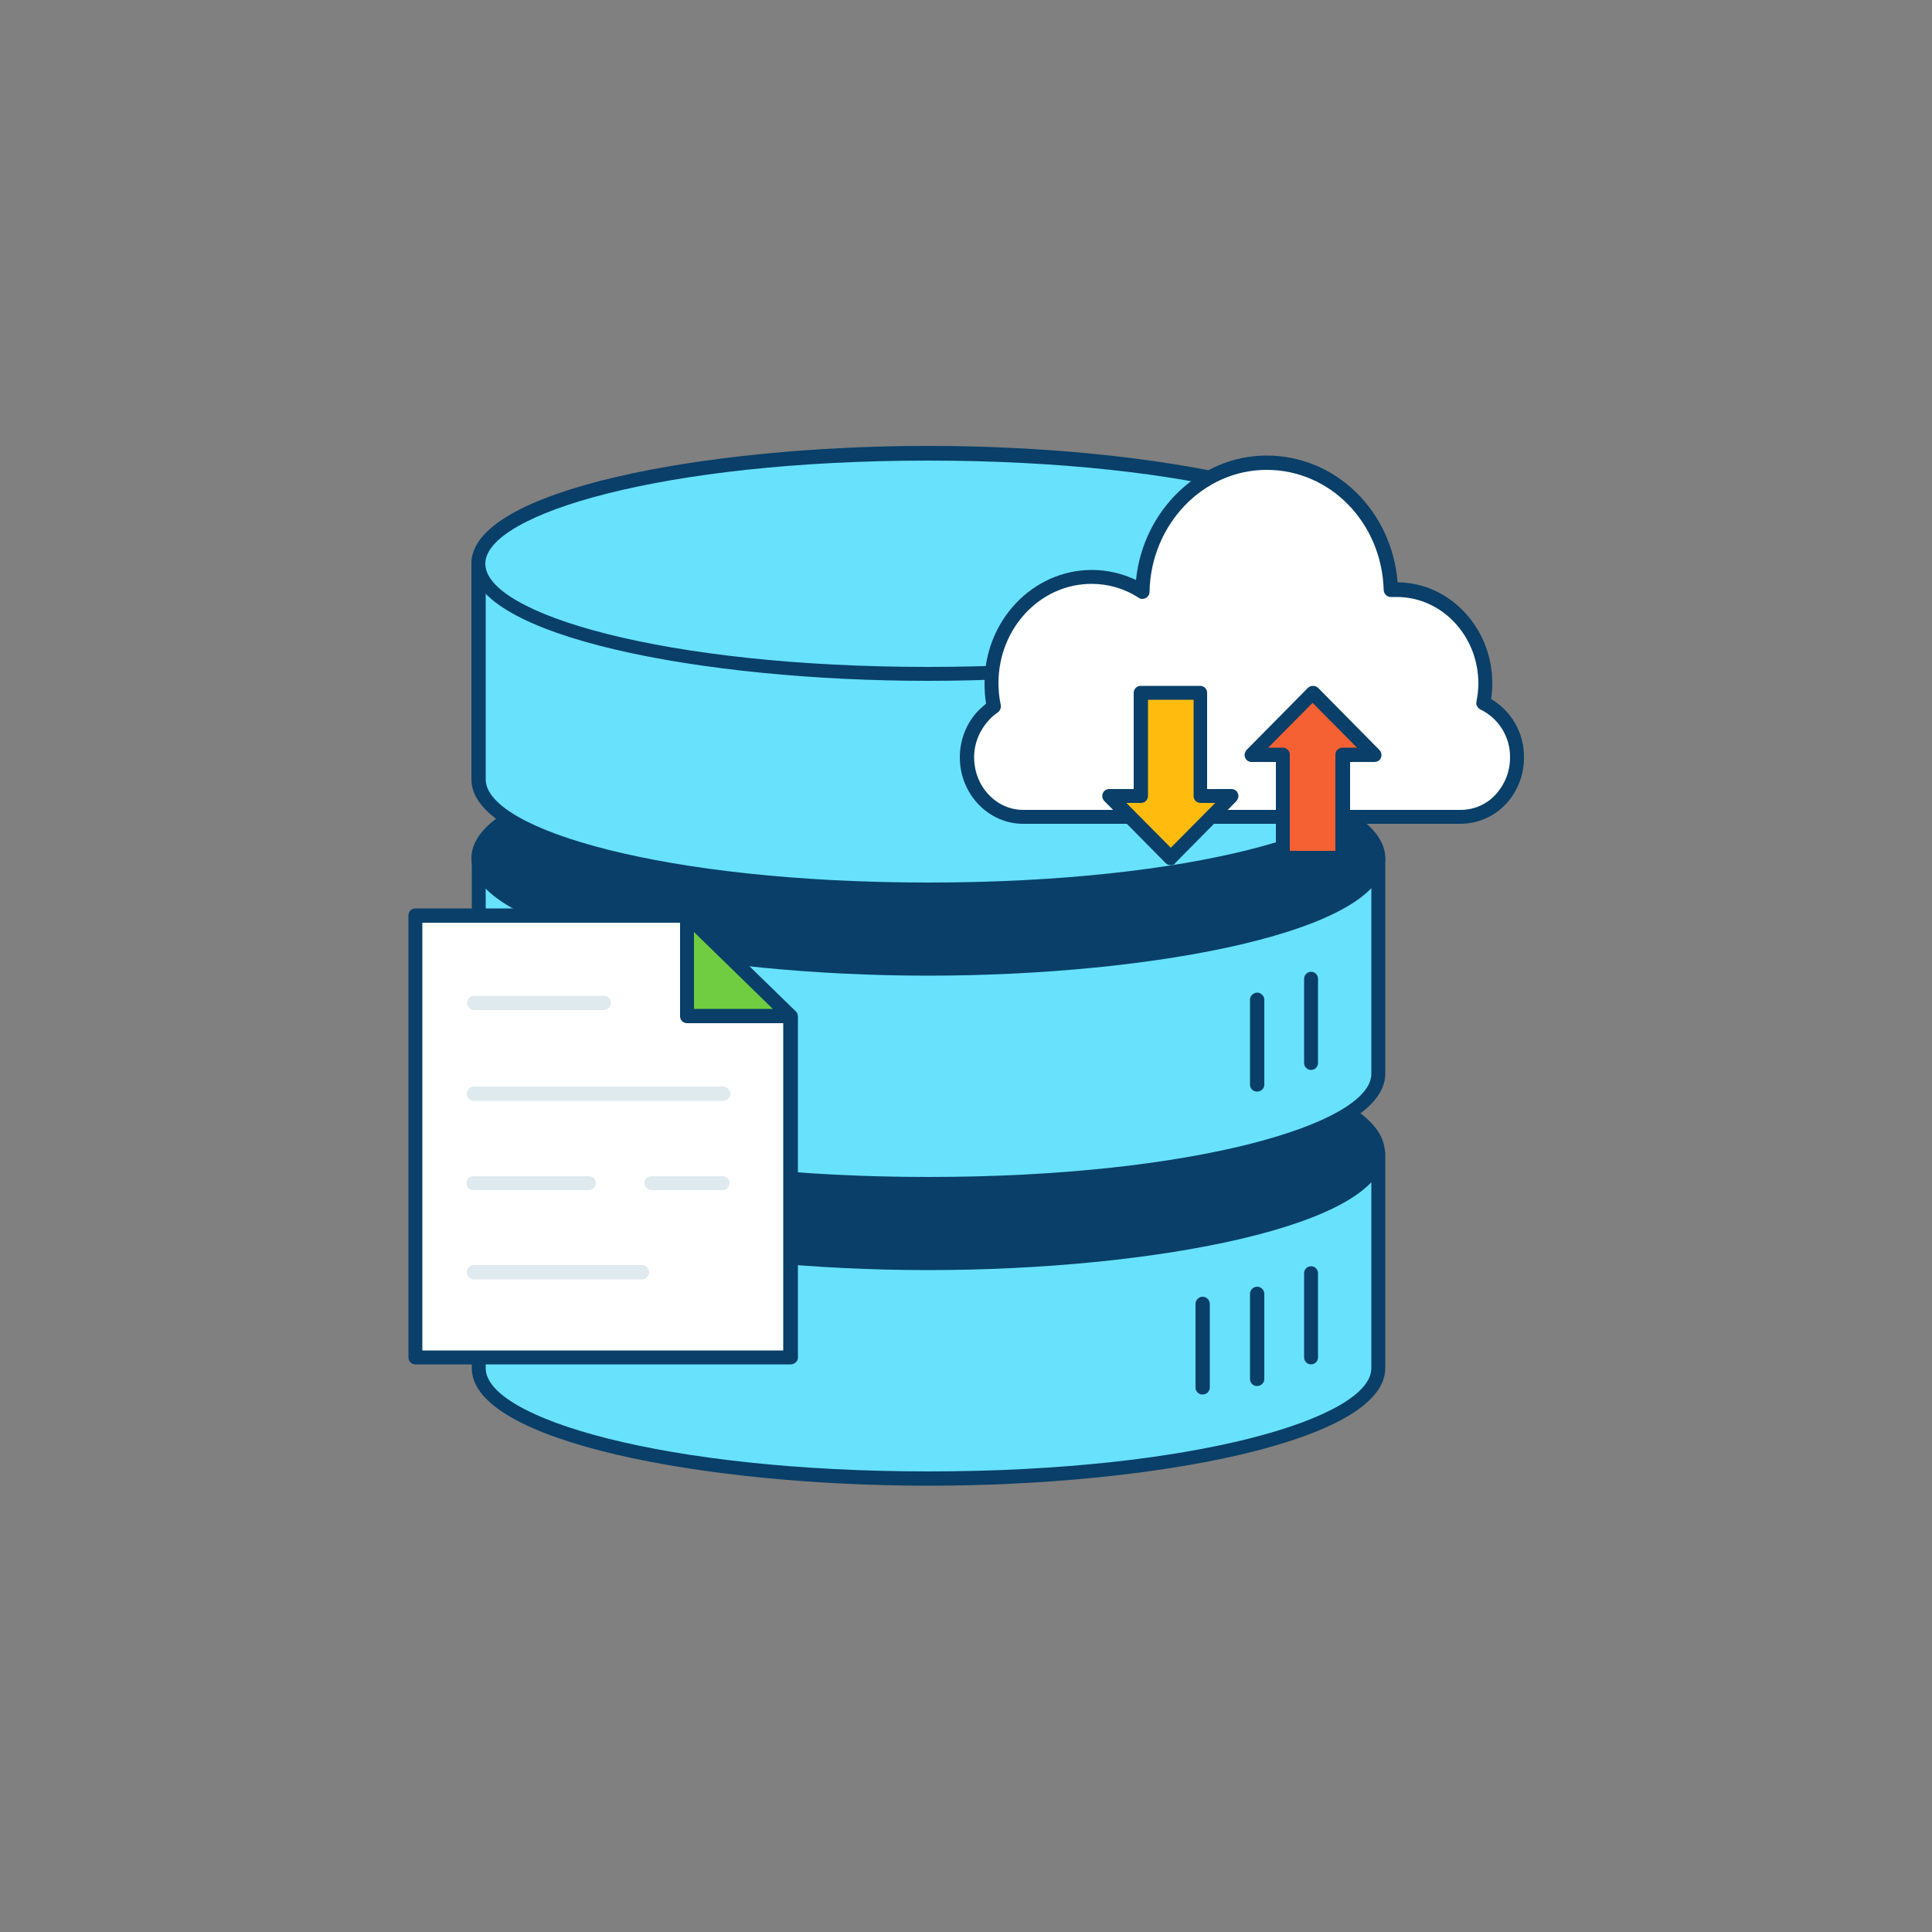 <svg transform="scale(1)" version="1.1" id="Layer_1"
	xmlns="http://www.w3.org/2000/svg"
	xmlns:xlink="http://www.w3.org/1999/xlink" x="0px" y="0px" viewBox="0 0 500 500" xml:space="preserve" class="show_show__wrapper__graphic__5Waiy ">
	<rect x="0" y="0" width="500" height="500" fill="#808080" stroke="none"/>
	<title>React</title>
	<style type="text/css">
	.st0{fill:#68E1FD;}
	.st1{fill:#093F68;}
	.st2{fill:#FFFFFF;}
	.st3{fill:#70CC40;}
	.st4{fill:#DFEAEF;}
	.st5{fill:#FFBC0E;}
	.st6{fill:#F56132;}
	</style>
	<g id="data">
		<path class="st0" d="M356.7,298.3v55.8c0,15.8-52.1,28.5-116.4,28.5s-116.4-12.8-116.4-28.5v-55.8H356.7z"></path>
		<path class="st1" d="M240.3,384.5c-58.1,0-118.2-11.4-118.2-30.4v-55.8c0-1,0.8-1.8,1.8-1.8h232.8c1,0,1.8,0.8,1.8,1.8v55.8
		C358.5,373.1,298.4,384.5,240.3,384.5z M125.7,300.1v54c0,12.9,46,26.7,114.6,26.7s114.6-13.8,114.6-26.7v-54L125.7,300.1z"></path>
		<ellipse class="st1" cx="240.3" cy="298.3" rx="116.4" ry="28.5"></ellipse>
		<path class="st1" d="M240.2,328.7c-58.1,0-118.2-11.4-118.2-30.4s60.1-30.4,118.2-30.4s118.2,11.4,118.2,30.4
		S298.4,328.7,240.2,328.7z M240.2,271.6c-68.5,0-114.6,13.8-114.6,26.7s46,26.7,114.6,26.7s114.6-13.8,114.6-26.7
		S308.8,271.6,240.2,271.6z"></path>
		<path class="st1" d="M339.3,353.1c-1,0-1.8-0.8-1.8-1.8c0,0,0,0,0,0v-21.8c0-1,0.8-1.8,1.8-1.8c1,0,1.8,0.8,1.8,1.8v21.8
		C341.1,352.3,340.3,353.1,339.3,353.1z"></path>
		<path class="st0" d="M356.7,222.1v55.8c0,15.8-52.1,28.5-116.4,28.5s-116.4-12.8-116.4-28.5v-55.8H356.7z"></path>
		<path class="st1" d="M240.3,308.3c-58.1,0-118.2-11.4-118.2-30.4v-55.8c0-1,0.8-1.8,1.8-1.8h232.8c1,0,1.8,0.8,1.8,1.8v55.8
		C358.5,296.9,298.4,308.3,240.3,308.3z M125.7,223.9v54c0,12.9,46,26.7,114.6,26.7s114.6-13.8,114.6-26.7v-54L125.7,223.9z"></path>
		<ellipse class="st1" cx="240.3" cy="222.1" rx="116.4" ry="28.5"></ellipse>
		<path class="st1" d="M240.2,252.5c-58.1,0-118.2-11.4-118.2-30.4s60.1-30.4,118.2-30.4s118.3,11.4,118.3,30.4
		S298.4,252.5,240.2,252.5z M240.2,195.4c-68.5,0-114.6,13.8-114.6,26.7s46,26.7,114.6,26.7s114.6-13.8,114.6-26.7
		S308.8,195.4,240.2,195.4L240.2,195.4z"></path>
		<path class="st1" d="M339.3,276.9c-1,0-1.8-0.8-1.8-1.8v-21.8c0-1,0.8-1.8,1.8-1.8c1,0,1.8,0.8,1.8,1.8v21.8
		C341.1,276.1,340.3,276.9,339.3,276.9L339.3,276.9z"></path>
		<path class="st1" d="M325.3,282.5c-1,0-1.8-0.8-1.8-1.8v-21.8c-0.1-1,0.7-1.9,1.7-2c1-0.1,1.9,0.7,2,1.7c0,0.1,0,0.2,0,0.3v21.8
		C327.2,281.7,326.4,282.5,325.3,282.5C325.3,282.5,325.3,282.5,325.3,282.5z"></path>
		<path class="st1" d="M325.3,358.7c-1,0-1.8-0.8-1.8-1.8c0,0,0,0,0,0V335c-0.1-1,0.7-1.9,1.7-2c1-0.1,1.9,0.7,2,1.7
		c0,0.1,0,0.2,0,0.3v21.8C327.2,357.9,326.4,358.7,325.3,358.7C325.3,358.7,325.3,358.7,325.3,358.7z"></path>
		<path class="st1" d="M311.2,360.9c-1,0-1.8-0.8-1.8-1.8v-21.8c0.1-1,1-1.8,2-1.7c0.9,0.1,1.6,0.8,1.7,1.7v21.8
		C313.1,360.1,312.2,360.9,311.2,360.9L311.2,360.9z"></path>
		<path class="st0" d="M356.7,145.9v55.8c0,15.8-52.1,28.5-116.4,28.5s-116.4-12.8-116.4-28.5v-55.8H356.7z"></path>
		<path class="st1" d="M240.3,232.1c-58.1,0-118.3-11.4-118.3-30.4v-55.8c0-1,0.8-1.8,1.8-1.8c0,0,0,0,0,0h232.8c1,0,1.8,0.8,1.8,1.8
		c0,0,0,0,0,0v55.8C358.5,220.7,298.4,232.1,240.3,232.1z M125.7,147.7v54c0,12.9,46,26.7,114.6,26.7s114.6-13.8,114.6-26.7v-54
		H125.7z"></path>
		<ellipse class="st0" cx="240.3" cy="145.9" rx="116.4" ry="28.5"></ellipse>
		<path class="st1" d="M240.2,176.2c-58.1,0-118.2-11.4-118.2-30.4s60.1-30.4,118.2-30.4s118.2,11.4,118.2,30.4
		S298.4,176.2,240.2,176.2z M240.2,119.2c-68.5,0-114.6,13.8-114.6,26.7s46,26.7,114.6,26.7s114.6-13.8,114.6-26.7
		S308.8,119.2,240.2,119.2z"></path>
		<path class="st1" d="M339.3,200.7c-1,0-1.8-0.8-1.8-1.8V177c0-1,0.8-1.8,1.8-1.8c1,0,1.8,0.8,1.8,1.8v21.8
		C341.1,199.9,340.3,200.7,339.3,200.7C339.3,200.7,339.3,200.7,339.3,200.7z"></path>
	</g>
	<g id="file">
		<polygon class="st2" points="204.6,351.3 107.5,351.3 107.5,236.9 177.8,236.9 204.6,263 	"></polygon>
		<path class="st1" d="M204.6,353.1h-97.1c-1,0-1.8-0.8-1.8-1.8c0,0,0,0,0,0V236.9c0-1,0.8-1.8,1.8-1.8h70.3c0.5,0,0.9,0.2,1.3,0.5
		l26.8,26.1c0.4,0.3,0.5,0.8,0.6,1.3v88.4C206.5,352.3,205.6,353.1,204.6,353.1L204.6,353.1z M109.3,349.5h93.4v-85.7l-25.7-25
		h-67.7V349.5z"></path>
		<polygon class="st3" points="177.8,236.9 177.8,263 204.6,263 	"></polygon>
		<path class="st1" d="M204.6,264.8h-26.8c-1,0-1.8-0.8-1.8-1.8v-26c0-1,0.8-1.8,1.8-1.8c0.5,0,0.9,0.2,1.3,0.5l26.8,26.1
		c0.7,0.7,0.7,1.9,0,2.6C205.6,264.7,205.1,264.9,204.6,264.8L204.6,264.8z M179.6,261.1h20.4l-20.4-19.9V261.1z"></path>
		<path class="st4" d="M156.1,261.4h-33.5c-1-0.1-1.8-1-1.7-2c0.1-0.9,0.8-1.6,1.7-1.7h33.5c1-0.1,1.9,0.7,2,1.7c0.1,1-0.7,1.9-1.7,2
		C156.2,261.4,156.2,261.4,156.1,261.4z"></path>
		<path class="st4" d="M187,284.9h-64.5c-1-0.1-1.8-1-1.7-2c0.1-0.9,0.8-1.6,1.7-1.7H187c1-0.1,1.9,0.7,2,1.7c0.1,1-0.7,1.9-1.7,2
		C187.2,284.9,187.1,284.9,187,284.9z"></path>
		<path class="st4" d="M187,308h-18.4c-1,0-1.8-0.8-1.8-1.8c0-1,0.8-1.8,1.8-1.8H187c1,0,1.8,0.8,1.8,1.8
		C188.8,307.2,188,308,187,308z"></path>
		<path class="st4" d="M152.4,308h-29.9c-1,0-1.8-0.8-1.8-1.8c0-1,0.8-1.8,1.8-1.8h29.9c1,0,1.8,0.8,1.8,1.8
		C154.2,307.2,153.4,308,152.4,308z"></path>
		<path class="st4" d="M166,331.1h-43.5c-1-0.1-1.8-1-1.7-2c0.1-0.9,0.8-1.6,1.7-1.7H166c1-0.1,1.9,0.7,2,1.7c0.1,1-0.7,1.9-1.7,2
		C166.2,331.1,166.1,331.1,166,331.1z"></path>
	</g>
	<g id="cloud">
		<path class="st2" d="M392.5,196c0,4-1.5,7.9-4.3,10.9c-2.7,2.9-6.4,4.5-10.3,4.5H264.8c-8,0-14.6-6.9-14.6-15.4
		c0-4,1.5-7.9,4.3-10.9c0.8-0.8,1.7-1.6,2.7-2.2c-0.4-2-0.6-4-0.6-6.1c0-15.2,11.6-27.5,26-27.5c4.6,0,9.1,1.3,13.1,3.7
		c0.3-18.5,14.6-33.4,32.1-33.4s31.6,14.6,32.1,32.9c0.5,0,1-0.1,1.5-0.1c12.7,0,22.9,10.9,22.9,24.3c0,1.7-0.2,3.4-0.5,5.1
		C389.2,184.4,392.6,190,392.5,196z"></path>
		<path class="st1" d="M377.9,213.2H264.8c-9,0-16.4-7.7-16.4-17.2c0-4.5,1.7-8.9,4.8-12.1c0.6-0.6,1.3-1.2,2-1.8
		c-0.3-1.7-0.4-3.5-0.4-5.3c0-16.2,12.5-29.3,27.8-29.3c3.9,0,7.8,0.9,11.4,2.6c1.8-18,16.4-32.2,33.8-32.2
		c17.9,0,32.4,14.3,33.9,32.8c13.5,0.1,24.5,11.8,24.5,26.1c0,1.4-0.1,2.7-0.3,4.1c5.4,3.2,8.6,9,8.5,15.2c0,4.5-1.7,8.9-4.8,12.1
		C386.6,211.4,382.3,213.2,377.9,213.2z M282.5,151.1c-13.3,0-24.1,11.5-24.1,25.7c0,1.9,0.2,3.8,0.6,5.7c0.1,0.7-0.2,1.5-0.8,1.9
		c-0.9,0.6-1.6,1.2-2.3,2c-2.4,2.6-3.8,6-3.8,9.6c0,7.5,5.7,13.6,12.7,13.6h113.2c3.4,0,6.7-1.4,9-3.9c2.4-2.6,3.8-6,3.8-9.6
		c0.1-5.3-2.9-10.2-7.7-12.5c-0.7-0.4-1.2-1.2-1-2c0.3-1.6,0.5-3.1,0.5-4.7c0-12.4-9.5-22.4-21.1-22.4c-0.5,0-0.9,0-1.4,0
		c-1,0.1-1.9-0.7-2-1.7c0,0,0-0.1,0-0.1c-0.5-17.4-13.8-31.1-30.3-31.1s-30,14.2-30.3,31.6c0,1-0.9,1.8-1.9,1.8
		c-0.3,0-0.7-0.1-0.9-0.3C291,152.3,286.8,151.1,282.5,151.1L282.5,151.1z"></path>
		<polygon class="st5" points="310.7,206 310.7,179.3 295.3,179.3 295.3,206 287.1,206 303,222.1 318.9,206 	"></polygon>
		<path class="st1" d="M303,223.9c-0.5,0-1-0.2-1.3-0.5l-15.9-16.1c-0.7-0.7-0.7-1.9,0-2.6c0.3-0.3,0.8-0.5,1.3-0.5h6.3v-24.9
		c0-1,0.8-1.8,1.8-1.8c0,0,0,0,0,0h15.4c1,0,1.8,0.8,1.8,1.8v24.9h6.3c1,0,1.8,0.8,1.8,1.8c0,0.5-0.2,0.9-0.5,1.3l-15.9,16.1
		C304,223.7,303.5,223.9,303,223.9z M291.5,207.8l11.5,11.6l11.5-11.6h-3.8c-1,0-1.8-0.8-1.8-1.8v-24.9h-11.8V206
		c0,1-0.8,1.8-1.8,1.8c0,0,0,0,0,0L291.5,207.8z"></path>
		<polygon class="st6" points="347.4,195.4 347.4,222.1 332,222.1 332,195.4 323.8,195.4 339.7,179.3 355.6,195.4 	"></polygon>
		<path class="st1" d="M347.4,223.9H332c-1,0-1.8-0.8-1.8-1.8c0,0,0,0,0,0v-24.9h-6.3c-1,0-1.8-0.8-1.8-1.8c0-0.5,0.2-0.9,0.5-1.3
		l15.9-16.1c0.3-0.3,0.8-0.5,1.3-0.5l0,0c0.5,0,1,0.2,1.3,0.5l15.9,16.1c0.7,0.7,0.7,1.9,0,2.6c-0.3,0.3-0.8,0.5-1.3,0.5h-6.3v24.9
		C349.2,223.1,348.4,223.9,347.4,223.9z M333.8,220.2h11.8v-24.9c0-1,0.8-1.8,1.8-1.8h3.8l-11.5-11.6l-11.5,11.6h3.8
		c1,0,1.8,0.8,1.8,1.8c0,0,0,0,0,0L333.8,220.2z"></path>
	</g>
</svg>